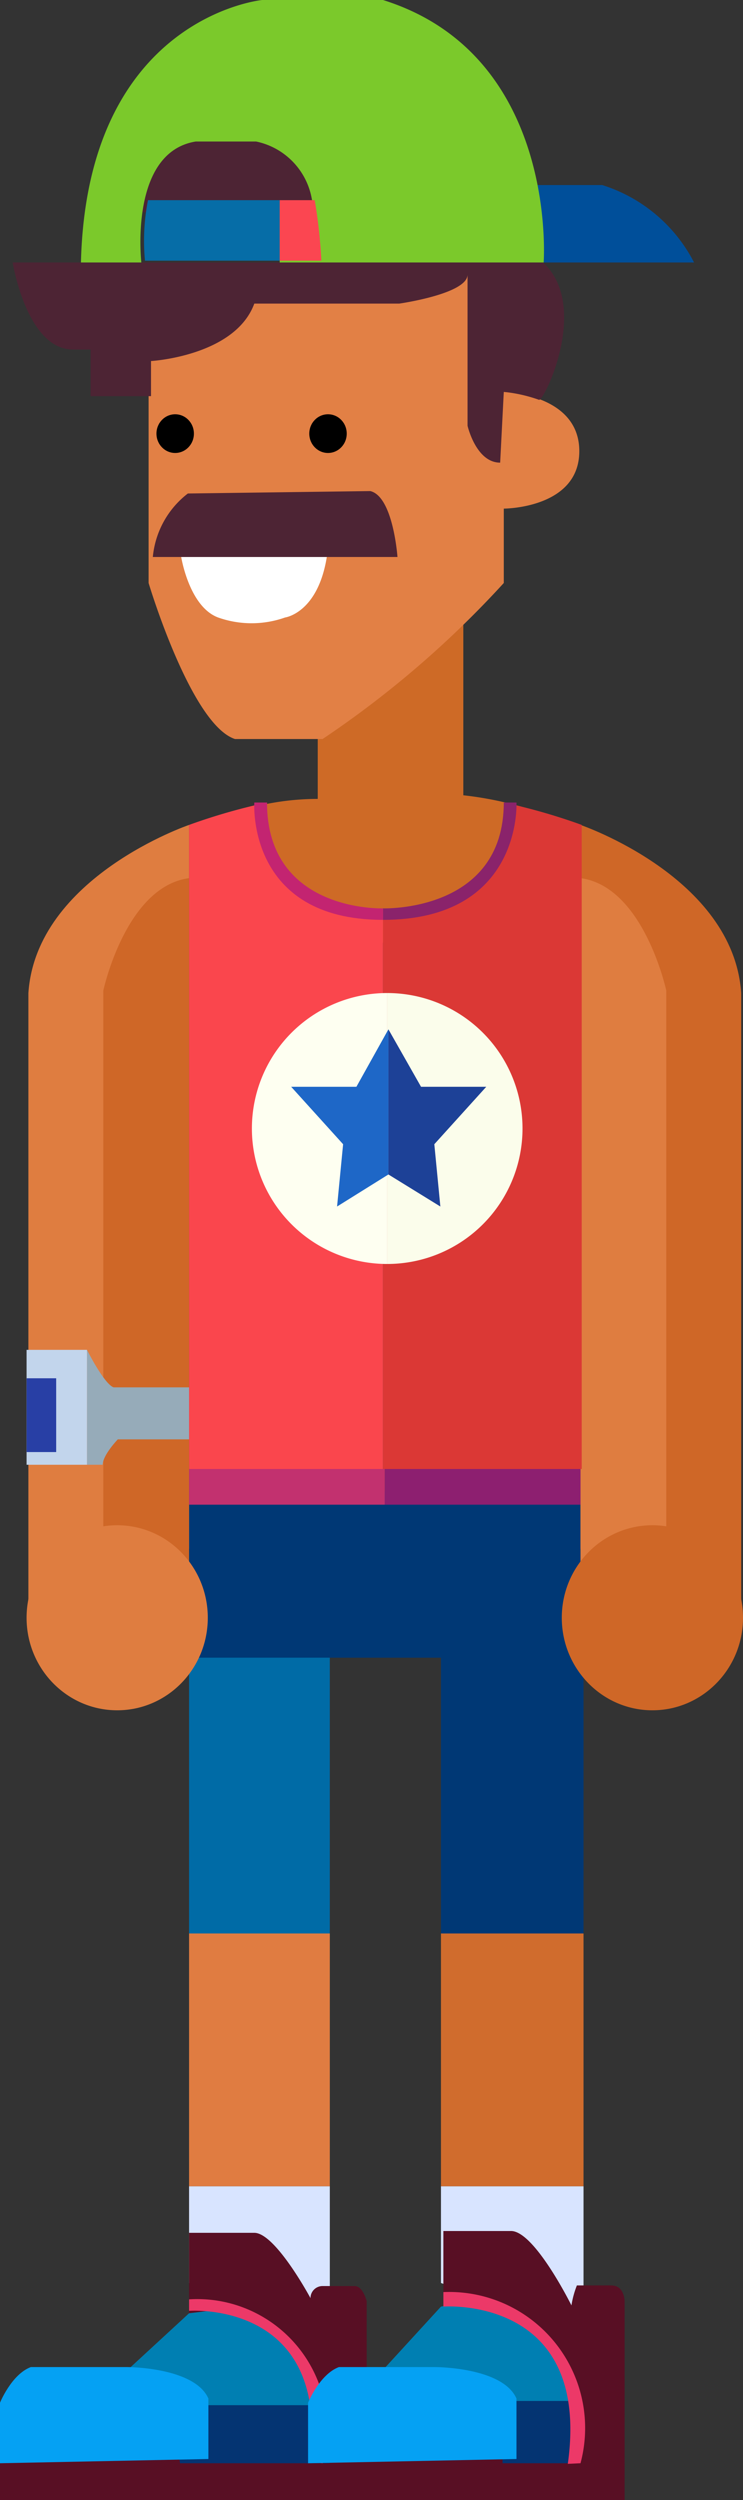 <svg id="_3" data-name=" 3" xmlns="http://www.w3.org/2000/svg" viewBox="0 0 12.3 41.34"><rect x="0" y="0" width="12.3" height="41.34" fill="#333333" stroke="none"/><defs><style>.cls-1{fill:#d8e4ff;}.cls-2{fill:#580f24;}.cls-3{fill:#043472;}.cls-4{fill:#007fb2;}.cls-5{fill:#ec3968;}.cls-6{fill:#05a1f3;}.cls-7{fill:#006ba6;}.cls-8{fill:#d06c2d;}.cls-9{fill:#e07c41;}.cls-10{fill:#003875;}.cls-11{fill:#cf6727;}.cls-12{fill:#df7d40;}.cls-13{fill:#ce6a26;}.cls-14{fill:#e28045;}.cls-15{fill:#fff;}.cls-16{fill:#4d2434;}.cls-17{fill:#004f9a;}.cls-18{fill:#7bc92b;}.cls-19{fill:#fb4651;}.cls-20{fill:#066da7;}.cls-21{fill:#db3835;}.cls-22{fill:#fa464d;}.cls-23{fill:#8a236b;}.cls-24{fill:#c32471;}.cls-25{fill:#fbfdeb;}.cls-26{fill:#fefff1;}.cls-27{fill:#1d4197;}.cls-28{fill:#1e67c7;}.cls-29{fill:#8d1f70;}.cls-30{fill:#c2316f;}.cls-31{fill:#96abb9;}.cls-32{fill:#c2d5ec;}.cls-33{fill:#283fa5;}</style></defs><title>customer6</title><polyline class="cls-1" points="9.66 36.15 9.66 38.52 7.3 37.75 7.3 36.15 9.66 36.15"/><polyline class="cls-1" points="5.46 36.15 5.46 38.52 3.13 37.75 3.13 36.15 5.46 36.15"/><path class="cls-2" d="M.66,41.52v.61H11V38.84s0-.26-.22-.26h-.57a1.55,1.55,0,0,0-.09.33s-.61-1.23-1-1.23H8v2.81H6.73V38.84s-.06-.25-.2-.25H6a.2.2,0,0,0-.2.2s-.58-1.08-.93-1.08H3.79v1.94l-1.31.89-1.34.19Z" transform="translate(-0.66 -0.79)"/><polyline class="cls-3" points="8.32 40.73 9.47 40.73 9.53 39.85 9.43 39.5 8.29 39.61 8.32 40.73"/><polyline class="cls-3" points="2.98 40.73 5.46 40.73 5.46 40.08 5.06 39.26 3.46 39.18 2.85 39.84 2.98 40.73"/><polygon class="cls-4" points="7.3 38.14 5.87 39.7 7.96 39.55 8.55 39.7 9.44 39.7 9.21 38.87 8.42 38.23 7.66 38.06 7.3 38.14"/><polyline class="cls-4" points="5.1 39.77 2.41 39.77 2.12 39.18 3.13 38.25 3.71 38.18 4.29 38.39 4.89 38.88 5.16 39.32 5.23 39.77"/><path class="cls-5" d="M10.27,41.52A2.25,2.25,0,0,0,8,38.69v.24s2.45-.19,2.06,2.6Z" transform="translate(-0.66 -0.79)"/><path class="cls-5" d="M6,41.52a2.15,2.15,0,0,0-2.21-2.71V39s2.34-.18,2,2.49Z" transform="translate(-0.66 -0.79)"/><path class="cls-6" d="M.66,41.52v-1s.19-.47.51-.59h1.6s1.11,0,1.34.52v1Z" transform="translate(-0.66 -0.79)"/><path class="cls-6" d="M5.76,41.52v-1s.19-.47.51-.59h1.6s1.11,0,1.34.52v1Z" transform="translate(-0.66 -0.79)"/><polyline class="cls-7" points="3.13 26.48 3.13 31.97 5.46 31.97 5.46 26.48"/><polyline class="cls-8" points="9.66 31.97 7.3 31.97 7.3 36.15 9.66 36.15 9.66 31.97"/><polyline class="cls-9" points="5.46 31.97 3.13 31.97 3.13 36.15 5.46 36.15 5.46 31.97"/><polygon class="cls-10" points="9.66 31.97 7.3 31.97 7.3 27.41 2.23 27.41 2.23 24.66 9.66 24.66 9.66 31.97"/><path class="cls-11" d="M10.27,14.43s2.53.86,2.66,2.78V27.84l-2.66-1.44v-12" transform="translate(-0.66 -0.79)"/><path class="cls-12" d="M3.79,14.43s-2.53.86-2.66,2.78V27.84l2.66-1.44v-12" transform="translate(-0.66 -0.79)"/><path class="cls-11" d="M3.79,15.31V27.59l-1.42-1V17.17S2.74,15.45,3.79,15.31Z" transform="translate(-0.66 -0.79)"/><path class="cls-12" d="M10.27,15.31V27.59l1.42-1V17.17S11.32,15.45,10.27,15.31Z" transform="translate(-0.66 -0.79)"/><path class="cls-13" d="M9.33,14.14a5.81,5.81,0,0,0-1-.2V10.61l-2.41,2V14a4.35,4.35,0,0,0-1.2.17C4,14.34,6.45,16.7,6.45,16.7l3-1.76Z" transform="translate(-0.66 -0.79)"/><path class="cls-14" d="M9,9.2s1.25,0,1.25-.95S9,7.27,9,7.27l-.5-2H3.12v5.16s.7,2.34,1.43,2.58H6a16.53,16.53,0,0,0,3-2.58" transform="translate(-0.66 -0.79)"/><path class="cls-15" d="M6.07,10H3.66s.13.82.61,1a1.66,1.66,0,0,0,1.11,0S5.92,10.93,6.07,10Z" transform="translate(-0.66 -0.79)"/><ellipse cx="5.43" cy="7.17" rx="0.31" ry="0.32"/><ellipse cx="2.9" cy="7.17" rx="0.31" ry="0.32"/><path class="cls-16" d="M9,7.27a2.46,2.46,0,0,1,.58.13c.07.06.86-1.54.07-2.27H.87s.23,1.44,1,1.44h.29v.77h1V6.76s1.39-.08,1.71-.95H7.27S8.4,5.65,8.4,5.33V7.83s.14.61.54.61Z" transform="translate(-0.66 -0.79)"/><polygon class="cls-16" points="5.51 3.51 2 3.51 2.9 1.48 4.93 1.55 5.51 3.51"/><path class="cls-17" d="M9.66,5.13h2.49a2.58,2.58,0,0,0-1.52-1.28H9.33Z" transform="translate(-0.66 -0.79)"/><path class="cls-18" d="M9.66,5.13S9.91,1.7,7,.79h-2s-2.9.28-3,4.34h1s-.21-1.82.9-2h1a1.18,1.18,0,0,1,.93,1H5.29v1Z" transform="translate(-0.66 -0.79)"/><path class="cls-19" d="M5.87,4.1a8.39,8.39,0,0,1,.11,1H5.29v-1Z" transform="translate(-0.66 -0.79)"/><path class="cls-20" d="M5.29,4.1H3.11a3.47,3.47,0,0,0-.05,1H5.29Z" transform="translate(-0.66 -0.79)"/><path class="cls-21" d="M9,14.06a9.94,9.94,0,0,1,1.29.37V25.08H7V15.83S9,15.91,9,14.06Z" transform="translate(-0.66 -0.79)"/><path class="cls-22" d="M5.08,14.06a9.94,9.94,0,0,0-1.29.37V25.08H7V15.83S5.08,15.91,5.08,14.06Z" transform="translate(-0.66 -0.79)"/><path class="cls-23" d="M9,14.06l.21,0S9.31,16,7,16v-.19S9,15.88,9,14.06Z" transform="translate(-0.66 -0.79)"/><path class="cls-24" d="M5.08,14.06l-.21,0S4.74,16,7,16v-.19S5.08,15.88,5.08,14.06Z" transform="translate(-0.66 -0.79)"/><path class="cls-25" d="M7.07,17.21a2.24,2.24,0,0,1,0,4.48Z" transform="translate(-0.66 -0.79)"/><path class="cls-26" d="M7.07,17.21a2.24,2.24,0,0,0,0,4.48Z" transform="translate(-0.66 -0.79)"/><polygon class="cls-27" points="6.43 17.02 6.43 19.42 7.29 19.95 7.19 18.92 8.05 17.97 6.97 17.97 6.43 17.02"/><polygon class="cls-28" points="6.43 17.02 6.43 19.42 5.58 19.95 5.68 18.92 4.82 17.97 5.9 17.97 6.43 17.02"/><ellipse class="cls-12" cx="1.94" cy="26.75" rx="1.5" ry="1.53"/><ellipse class="cls-11" cx="10.8" cy="26.75" rx="1.5" ry="1.53"/><rect class="cls-29" x="6.37" y="24.29" width="3.24" height="0.59"/><rect class="cls-30" x="3.13" y="24.29" width="3.24" height="0.59"/><path class="cls-31" d="M2.1,23.11s.28.56.44.62H3.79v.86H2.61s-.25.26-.25.42H2.1" transform="translate(-0.66 -0.79)"/><rect class="cls-32" x="0.44" y="22.32" width="1" height="1.9"/><rect class="cls-33" x="0.44" y="22.79" width="0.49" height="1.22"/><path class="cls-16" d="M3.77,8.95A1.5,1.5,0,0,0,3.19,10H7.24s-.07-1-.45-1.09Z" transform="translate(-0.66 -0.79)"/></svg>